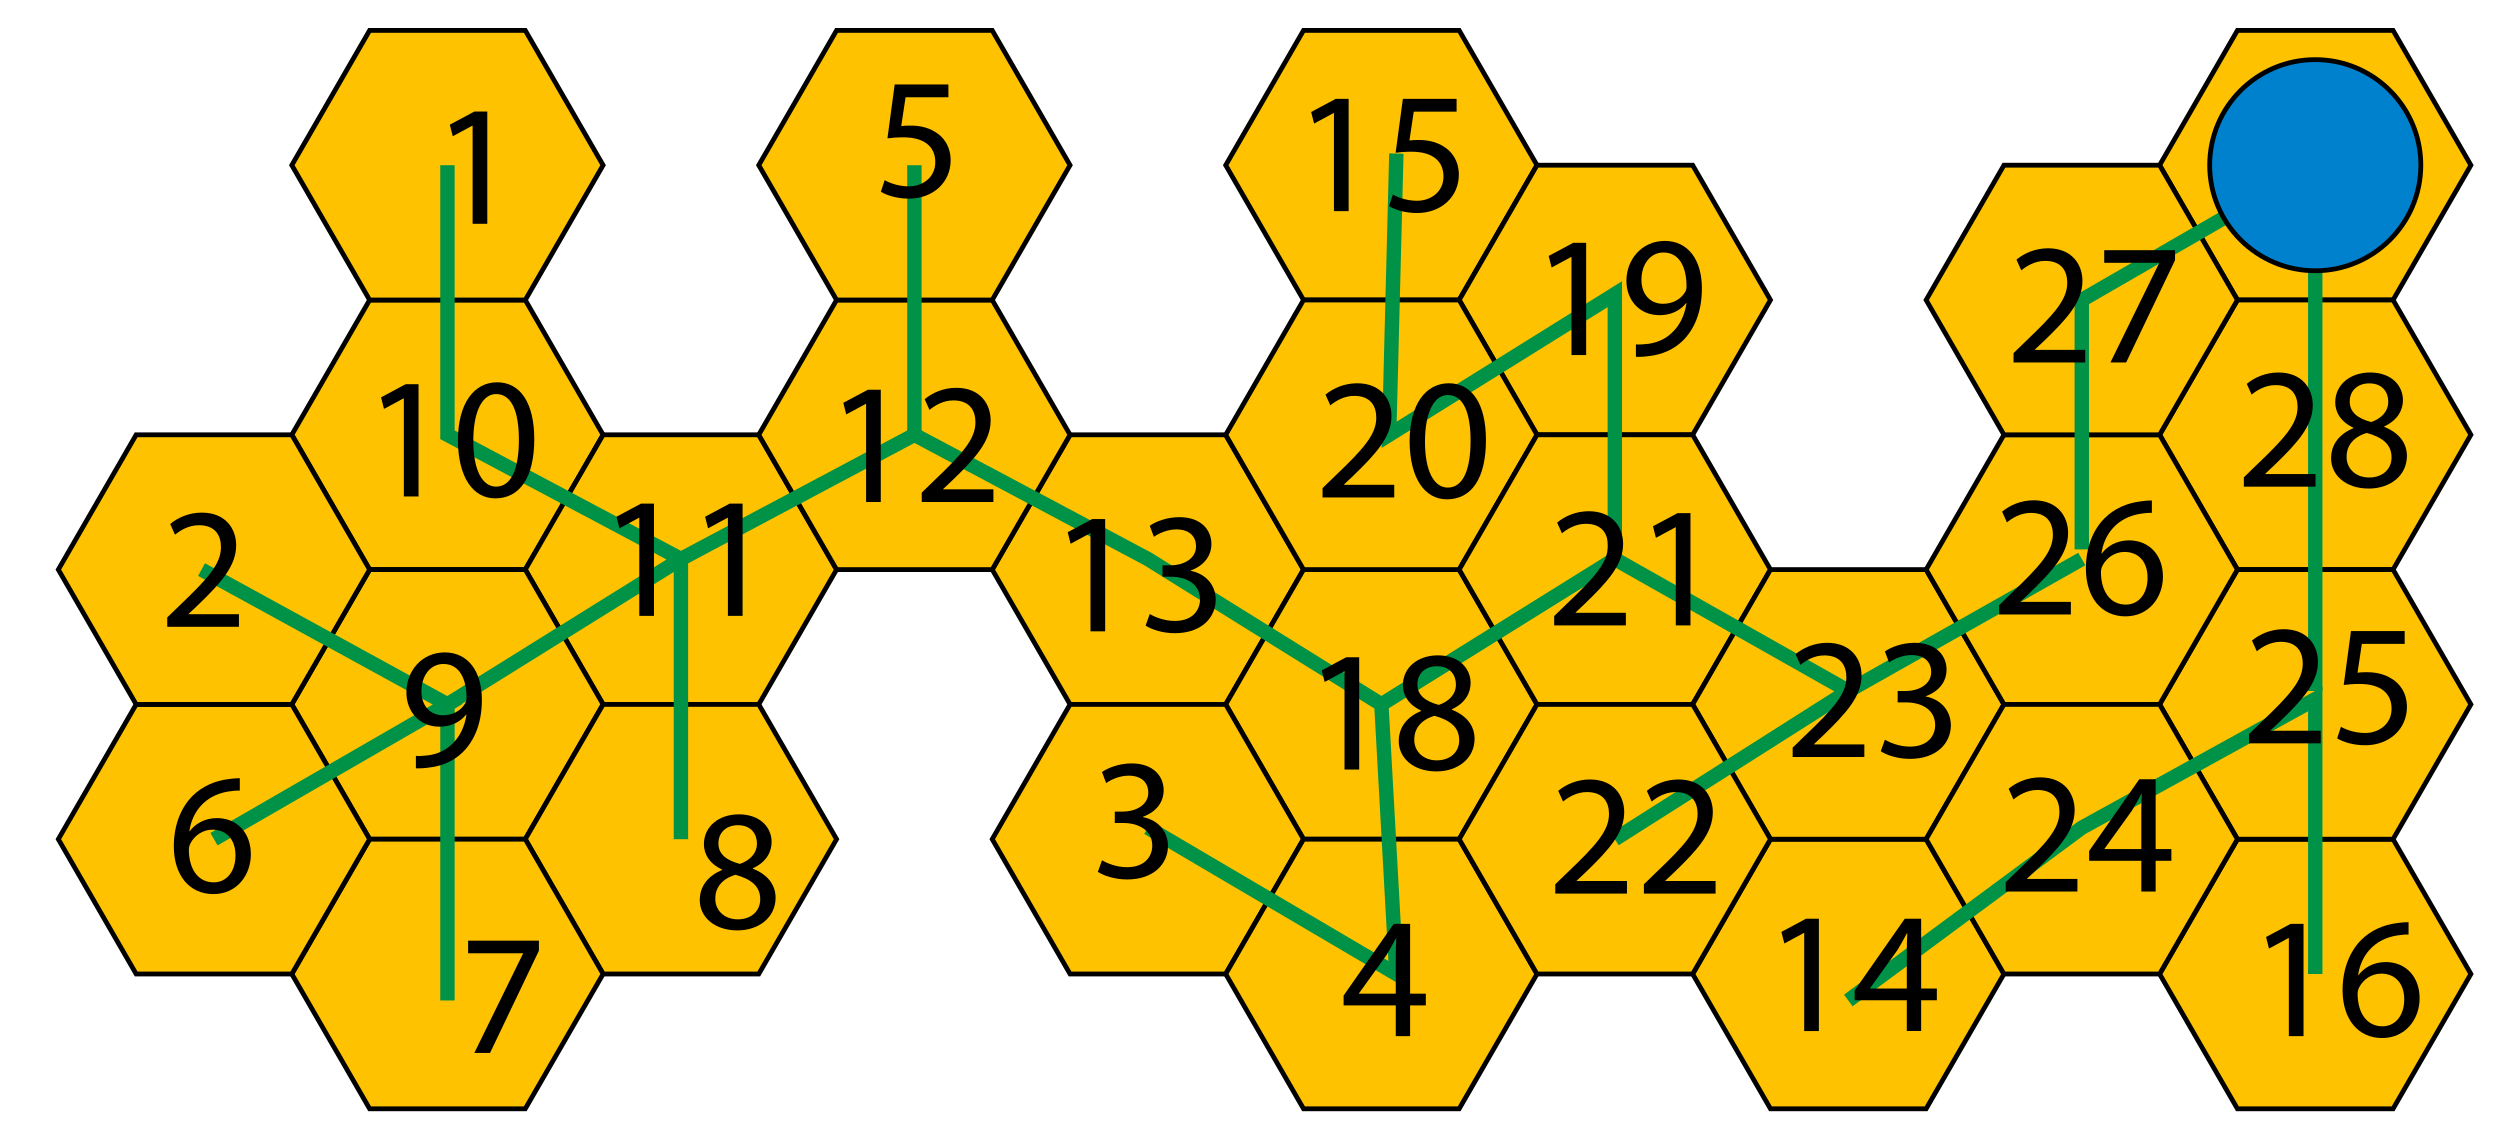 <?xml version="1.0" encoding="utf-8"?>
<!-- Generator: Adobe Illustrator 15.1.0, SVG Export Plug-In . SVG Version: 6.00 Build 0)  -->
<!DOCTYPE svg PUBLIC "-//W3C//DTD SVG 1.1//EN" "http://www.w3.org/Graphics/SVG/1.1/DTD/svg11.dtd">
<svg version="1.1" id="Layer_1" xmlns="http://www.w3.org/2000/svg" xmlns:xlink="http://www.w3.org/1999/xlink" x="0px" y="0px"
	 width="521px" height="238px" viewBox="0 0 521 238" enable-background="new 0 0 521 238" xml:space="preserve">
<polygon fill="#FEC200" stroke="#000000" points="77.03,118.703 60.811,90.611 77.03,62.519 109.467,62.519 125.686,90.611 
	109.467,118.703 "/>
<polygon fill="#FEC200" stroke="#000000" points="125.686,146.794 109.467,118.703 125.686,90.611 158.124,90.611 174.342,118.703 
	158.124,146.794 "/>
<polygon fill="#FEC200" stroke="#000000" points="77.03,174.886 60.811,146.794 77.03,118.703 109.467,118.703 125.686,146.794 
	109.467,174.886 "/>
<polygon fill="#FEC200" stroke="#000000" points="222.999,146.794 206.78,118.703 222.999,90.611 255.436,90.611 271.655,118.703 
	255.436,146.794 "/>
<polygon fill="#FEC200" stroke="#000000" points="271.655,174.886 255.436,146.794 271.655,118.703 304.092,118.703 
	320.311,146.794 304.092,174.886 "/>
<polygon fill="#FEC200" stroke="#000000" points="222.999,202.978 206.78,174.886 222.999,146.794 255.436,146.794 271.655,174.886 
	255.436,202.978 "/>
<polygon fill="#FEC200" stroke="#000000" points="271.655,62.519 255.436,34.427 271.655,6.335 304.092,6.335 320.311,34.427 
	304.092,62.519 "/>
<polygon fill="#FEC200" stroke="#000000" points="368.967,231.07 352.748,202.978 368.967,174.886 401.404,174.886 417.623,202.978 
	401.404,231.07 "/>
<polygon fill="#FEC200" stroke="#000000" points="271.655,231.07 255.436,202.978 271.655,174.886 304.092,174.886 320.311,202.978 
	304.092,231.07 "/>
<polygon fill="#FEC200" stroke="#000000" points="77.03,62.519 60.811,34.427 77.03,6.335 109.467,6.335 125.686,34.427 
	109.467,62.519 "/>
<polygon fill="#FEC200" stroke="#000000" points="466.279,231.07 450.061,202.978 466.279,174.886 498.717,174.886 514.936,202.978 
	498.717,231.07 "/>
<polygon fill="#FEC200" stroke="#000000" points="466.279,62.519 450.061,34.427 466.279,6.335 498.717,6.335 514.936,34.427 
	498.717,62.519 "/>
<polygon fill="#FEC200" stroke="#000000" points="320.311,90.611 304.092,62.519 320.311,34.427 352.749,34.427 368.967,62.519 
	352.749,90.611 "/>
<polygon fill="#FEC200" stroke="#000000" points="271.655,118.703 255.436,90.611 271.655,62.519 304.092,62.519 320.311,90.611 
	304.092,118.703 "/>
<polygon fill="#FEC200" stroke="#000000" points="320.311,146.794 304.092,118.703 320.311,90.611 352.749,90.611 368.967,118.703 
	352.749,146.794 "/>
<polygon fill="#FEC200" stroke="#000000" points="368.967,174.886 352.749,146.794 368.967,118.703 401.404,118.703 
	417.623,146.794 401.404,174.886 "/>
<polygon fill="#FEC200" stroke="#000000" points="320.311,202.978 304.092,174.886 320.311,146.794 352.749,146.794 
	368.967,174.886 352.749,202.978 "/>
<polygon fill="#FEC200" stroke="#000000" points="125.686,202.978 109.467,174.886 125.686,146.794 158.124,146.794 
	174.342,174.886 158.124,202.978 "/>
<polygon fill="#FEC200" stroke="#000000" points="174.342,118.703 158.124,90.611 174.342,62.519 206.78,62.519 222.999,90.611 
	206.78,118.703 "/>
<polygon fill="#FEC200" stroke="#000000" points="174.342,62.519 158.124,34.427 174.342,6.335 206.78,6.335 222.999,34.427 
	206.78,62.519 "/>
<polygon fill="#FEC200" stroke="#000000" points="77.03,231.07 60.811,202.978 77.03,174.886 109.467,174.886 125.686,202.978 
	109.467,231.07 "/>
<polygon fill="#FEC200" stroke="#000000" points="28.374,202.978 12.155,174.886 28.374,146.794 60.811,146.794 77.03,174.886 
	60.811,202.978 "/>
<polygon fill="#FEC200" stroke="#000000" points="28.374,146.794 12.155,118.703 28.374,90.611 60.811,90.611 77.03,118.703 
	60.811,146.794 "/>
<polygon fill="#FEC200" stroke="#000000" points="466.279,118.703 450.061,90.611 466.279,62.519 498.717,62.519 514.936,90.611 
	498.717,118.703 "/>
<polygon fill="#FEC200" stroke="#000000" points="466.279,174.886 450.061,146.794 466.279,118.703 498.717,118.703 
	514.936,146.794 498.717,174.886 "/>
<polygon fill="#FEC200" stroke="#000000" points="417.623,146.794 401.404,118.703 417.623,90.611 450.061,90.611 466.279,118.703 
	450.061,146.794 "/>
<polygon fill="#FEC200" stroke="#000000" points="417.623,90.611 401.404,62.519 417.623,34.427 450.061,34.427 466.279,62.519 
	450.061,90.611 "/>
<polygon fill="#FEC200" stroke="#000000" points="417.623,202.978 401.404,174.886 417.623,146.794 450.061,146.794 
	466.279,174.886 450.061,202.978 "/>
<polyline fill="none" stroke="#009246" stroke-width="3" points="93.249,34.427 93.249,90.611 141.905,116.5 93.249,146.794 
	93.249,208.5 "/>
<polyline fill="none" stroke="#009246" stroke-width="3" points="44.592,174.886 93.249,146.794 42,118.703 "/>
<polyline fill="none" stroke="#009246" stroke-width="3" points="141.905,174.886 141.905,116.5 190.561,90.611 190.561,34.427 "/>
<polyline fill="none" stroke="#009246" stroke-width="3" points="239.217,172.5 291,202.978 287.874,146.794 239.217,116.5 
	190.561,90.611 "/>
<polyline fill="none" stroke="#009246" stroke-width="3" points="291,32 289.5,90.611 336.529,61.306 336.529,116.5 
	287.874,146.794 "/>
<polyline fill="none" stroke="#009246" stroke-width="3" points="336.529,174.886 385.186,144 336.529,116.5 "/>
<polyline fill="none" stroke="#009246" stroke-width="3" points="385.186,208.5 433.842,172.5 482.498,145.693 482.498,202.978 "/>
<line fill="none" stroke="#009246" stroke-width="3" x1="385.186" y1="144" x2="433.842" y2="116.5"/>
<polyline fill="none" stroke="#009246" stroke-width="3" points="433.842,114.5 433.842,62.519 482.498,34.427 482.498,89.397 
	482.498,144 "/>
<circle fill="#0081CD" stroke="#000000" cx="482.498" cy="34.427" r="22"/>
<g>
	<path d="M98.492,26.197H98.42l-4.067,2.196l-0.612-2.412l5.111-2.735h2.7v23.397h-3.06V26.197z"/>
</g>
<g>
	<path d="M34.853,130.621v-1.944l2.484-2.412c5.975-5.688,8.711-8.711,8.711-12.238c0-2.376-1.116-4.572-4.607-4.572
		c-2.124,0-3.888,1.08-4.967,1.98l-1.008-2.232c1.583-1.332,3.923-2.375,6.587-2.375c5.04,0,7.163,3.456,7.163,6.803
		c0,4.319-3.131,7.811-8.063,12.562l-1.836,1.728v0.072h10.475v2.627H34.853z"/>
</g>
<g>
	<path d="M229.656,179.286c0.9,0.54,2.952,1.44,5.184,1.44c4.031,0,5.327-2.556,5.292-4.536c-0.036-3.275-2.988-4.679-6.047-4.679
		h-1.764v-2.376h1.764c2.304,0,5.219-1.188,5.219-3.959c0-1.872-1.188-3.527-4.104-3.527c-1.872,0-3.671,0.828-4.679,1.548
		l-0.864-2.304c1.26-0.9,3.636-1.8,6.155-1.8c4.607,0,6.695,2.736,6.695,5.579c0,2.448-1.476,4.5-4.319,5.543v0.072
		c2.879,0.54,5.183,2.7,5.219,5.976c0,3.743-2.952,7.019-8.531,7.019c-2.628,0-4.932-0.828-6.083-1.584L229.656,179.286z"/>
</g>
<g>
	<path d="M290.878,215.934v-6.407h-10.871v-2.052l10.438-14.938h3.42v14.542h3.275v2.448h-3.275v6.407H290.878z M290.878,207.079
		v-7.811c0-1.224,0.036-2.448,0.108-3.671h-0.108c-0.72,1.368-1.296,2.375-1.944,3.456l-5.723,7.955v0.072H290.878z"/>
</g>
<g>
	<path d="M197.646,20.267h-8.927l-0.9,6.011c0.54-0.072,1.044-0.108,1.908-0.108c1.836,0,3.6,0.36,5.04,1.26
		c1.835,1.008,3.348,3.06,3.348,5.975c0,4.572-3.636,7.991-8.711,7.991c-2.556,0-4.68-0.72-5.832-1.44l0.792-2.412
		c0.972,0.576,2.88,1.296,5.04,1.296c2.952,0,5.543-1.944,5.507-5.075c0-3.024-2.052-5.147-6.695-5.147
		c-1.368,0-2.412,0.108-3.275,0.216l1.512-11.23h11.194V20.267z"/>
</g>
<g>
	<path d="M49.974,164.768c-0.648-0.036-1.476,0.036-2.375,0.18c-5.003,0.792-7.595,4.392-8.135,8.279h0.072
		c1.116-1.512,3.095-2.735,5.687-2.735c4.14,0,7.055,3.023,7.055,7.559c0,4.319-2.916,8.279-7.811,8.279
		c-4.967,0-8.243-3.888-8.243-9.971c0-4.607,1.62-8.243,3.96-10.547c1.943-1.908,4.535-3.096,7.487-3.456
		c0.936-0.144,1.728-0.18,2.304-0.18V164.768z M49.074,178.267c0-3.348-1.908-5.363-4.823-5.363c-1.908,0-3.708,1.152-4.572,2.879
		c-0.18,0.36-0.324,0.792-0.324,1.368c0.036,3.852,1.836,6.731,5.183,6.731C47.238,183.882,49.074,181.614,49.074,178.267z"/>
</g>
<g>
	<path d="M112.31,196.037v2.087l-10.187,21.31h-3.275l10.151-20.697v-0.072H97.552v-2.627H112.31z"/>
</g>
<g>
	<path d="M150.439,181.189c-2.628-1.224-3.744-3.239-3.744-5.255c0-3.708,3.131-6.227,7.271-6.227c4.536,0,6.839,2.808,6.839,5.759
		c0,1.979-1.008,4.14-3.888,5.471v0.108c2.916,1.152,4.715,3.24,4.715,6.047c0,4.104-3.492,6.803-7.955,6.803
		c-4.895,0-7.847-2.88-7.847-6.299c0-2.952,1.764-5.075,4.643-6.299L150.439,181.189z M158.43,187.417
		c0-2.808-1.979-4.212-5.147-5.112c-2.735,0.792-4.211,2.628-4.211,4.86c-0.108,2.339,1.692,4.427,4.68,4.427
		C156.595,191.592,158.43,189.829,158.43,187.417z M149.719,175.718c-0.036,2.34,1.764,3.6,4.463,4.319
		c2.016-0.684,3.563-2.124,3.563-4.248c0-1.872-1.116-3.815-3.959-3.815C151.159,171.975,149.719,173.703,149.719,175.718z"/>
</g>
<g>
	<path d="M86.671,157.522c0.684,0.072,1.476,0,2.556-0.108c1.836-0.252,3.563-0.972,4.896-2.268
		c1.548-1.404,2.664-3.456,3.096-6.191H97.11c-1.295,1.584-3.167,2.484-5.543,2.484c-4.176,0-6.875-3.167-6.875-7.163
		c0-4.427,3.204-8.315,7.991-8.315s7.739,3.852,7.739,9.899c0,5.111-1.728,8.71-4.032,10.942c-1.8,1.764-4.283,2.844-6.803,3.132
		c-1.152,0.18-2.16,0.216-2.916,0.18V157.522z M87.823,144.096c0,2.916,1.764,4.968,4.5,4.968c2.124,0,3.779-1.044,4.607-2.448
		c0.18-0.324,0.288-0.648,0.288-1.188c0-3.996-1.476-7.055-4.824-7.055C89.731,138.373,87.823,140.748,87.823,144.096z"/>
</g>
<g>
	<path d="M84.163,83.02h-0.072l-4.067,2.196l-0.612-2.412l5.111-2.735h2.7v23.397h-3.06V83.02z"/>
	<path d="M111.341,91.514c0,7.955-2.988,12.347-8.135,12.347c-4.571,0-7.703-4.284-7.775-12.022c0-7.883,3.419-12.167,8.171-12.167
		C108.498,79.672,111.341,84.063,111.341,91.514z M98.635,91.875c0,6.083,1.872,9.539,4.751,9.539c3.204,0,4.751-3.779,4.751-9.755
		c0-5.759-1.44-9.539-4.751-9.539C100.65,82.12,98.635,85.503,98.635,91.875z"/>
</g>
<g>
	<path d="M133.229,107.902h-0.072l-4.067,2.196l-0.612-2.412l5.111-2.735h2.7v23.397h-3.06V107.902z"/>
	<path d="M151.696,107.902h-0.072l-4.067,2.196l-0.612-2.412l5.111-2.735h2.7v23.397h-3.06V107.902z"/>
</g>
<g>
	<path d="M180.495,84.166h-0.072l-4.067,2.196l-0.612-2.412l5.111-2.735h2.7v23.397h-3.06V84.166z"/>
	<path d="M192.087,104.611v-1.944l2.484-2.412c5.975-5.688,8.711-8.711,8.711-12.238c0-2.376-1.116-4.572-4.607-4.572
		c-2.124,0-3.888,1.08-4.967,1.98l-1.008-2.232c1.583-1.332,3.923-2.375,6.587-2.375c5.04,0,7.163,3.456,7.163,6.803
		c0,4.319-3.131,7.811-8.063,12.562l-1.836,1.728v0.072h10.475v2.627H192.087z"/>
</g>
<g>
	<path d="M227.258,111.121h-0.072l-4.067,2.196l-0.612-2.412l5.111-2.735h2.7v23.397h-3.06V111.121z"/>
	<path d="M239.606,127.966c0.9,0.54,2.952,1.44,5.184,1.44c4.031,0,5.327-2.556,5.292-4.536c-0.036-3.275-2.988-4.679-6.047-4.679
		h-1.764v-2.376h1.764c2.304,0,5.219-1.188,5.219-3.959c0-1.872-1.188-3.527-4.104-3.527c-1.872,0-3.671,0.828-4.679,1.548
		l-0.864-2.304c1.26-0.9,3.636-1.8,6.155-1.8c4.607,0,6.695,2.736,6.695,5.579c0,2.448-1.476,4.5-4.319,5.543v0.072
		c2.879,0.54,5.183,2.7,5.219,5.976c0,3.744-2.952,7.019-8.531,7.019c-2.628,0-4.932-0.828-6.083-1.584L239.606,127.966z"/>
</g>
<g>
	<path d="M375.995,194.422h-0.072l-4.067,2.196l-0.612-2.412l5.111-2.735h2.7v23.397h-3.06V194.422z"/>
	<path d="M397.378,214.867v-6.407h-10.87v-2.052l10.438-14.938h3.42v14.542h3.275v2.448h-3.275v6.407H397.378z M397.378,206.012
		v-7.811c0-1.224,0.036-2.448,0.108-3.671h-0.108c-0.72,1.368-1.296,2.375-1.943,3.456l-5.724,7.955v0.072H397.378z"/>
</g>
<g>
	<path d="M277.995,23.555h-0.072l-4.067,2.196l-0.612-2.412l5.111-2.735h2.7V44h-3.06V23.555z"/>
	<path d="M303.553,23.267h-8.927l-0.9,6.011c0.54-0.072,1.044-0.108,1.908-0.108c1.836,0,3.6,0.36,5.04,1.26
		c1.835,1.008,3.348,3.06,3.348,5.975c0,4.572-3.636,7.991-8.711,7.991c-2.556,0-4.68-0.72-5.832-1.44l0.792-2.412
		c0.972,0.576,2.879,1.296,5.04,1.296c2.952,0,5.543-1.944,5.507-5.075c0-3.024-2.052-5.147-6.695-5.147
		c-1.368,0-2.412,0.108-3.276,0.216l1.512-11.23h11.194V23.267z"/>
</g>
<g>
	<path d="M476.995,195.488h-0.072l-4.067,2.196l-0.612-2.412l5.111-2.735h2.7v23.397h-3.06V195.488z"/>
	<path d="M501.941,194.768c-0.647-0.036-1.476,0.036-2.375,0.18c-5.004,0.792-7.596,4.392-8.135,8.279h0.071
		c1.116-1.512,3.096-2.735,5.688-2.735c4.14,0,7.056,3.023,7.056,7.559c0,4.319-2.916,8.279-7.812,8.279
		c-4.968,0-8.243-3.888-8.243-9.971c0-4.607,1.62-8.243,3.96-10.547c1.943-1.908,4.535-3.096,7.487-3.456
		c0.936-0.144,1.728-0.18,2.303-0.18V194.768z M501.042,208.267c0-3.348-1.908-5.363-4.823-5.363c-1.908,0-3.708,1.152-4.571,2.879
		c-0.181,0.36-0.324,0.792-0.324,1.368c0.036,3.852,1.836,6.731,5.184,6.731C499.206,213.882,501.042,211.614,501.042,208.267z"/>
</g>
<g>
	<path d="M280.196,139.922h-0.072l-4.067,2.196l-0.612-2.412l5.111-2.735h2.7v23.397h-3.06V139.922z"/>
	<path d="M296.108,148.057c-2.628-1.224-3.744-3.239-3.744-5.255c0-3.708,3.131-6.227,7.271-6.227c4.536,0,6.839,2.808,6.839,5.759
		c0,1.979-1.008,4.14-3.888,5.471v0.108c2.916,1.152,4.715,3.24,4.715,6.047c0,4.104-3.492,6.803-7.955,6.803
		c-4.895,0-7.847-2.88-7.847-6.299c0-2.952,1.764-5.075,4.643-6.299L296.108,148.057z M304.099,154.284
		c0-2.808-1.979-4.212-5.147-5.112c-2.735,0.792-4.211,2.628-4.211,4.86c-0.108,2.339,1.692,4.427,4.68,4.427
		C302.263,158.459,304.099,156.696,304.099,154.284z M295.388,142.585c-0.036,2.34,1.764,3.6,4.463,4.319
		c2.016-0.684,3.564-2.124,3.564-4.248c0-1.872-1.116-3.815-3.96-3.815C296.828,138.842,295.388,140.57,295.388,142.585z"/>
</g>
<g>
	<path d="M327.495,53.555h-0.072l-4.067,2.196l-0.612-2.412l5.111-2.735h2.7V74h-3.06V53.555z"/>
	<path d="M340.923,71.768c0.684,0.072,1.476,0,2.556-0.108c1.836-0.252,3.563-0.972,4.896-2.268
		c1.548-1.404,2.664-3.456,3.096-6.191h-0.108c-1.295,1.584-3.167,2.484-5.543,2.484c-4.176,0-6.875-3.167-6.875-7.163
		c0-4.427,3.204-8.315,7.991-8.315s7.739,3.852,7.739,9.899c0,5.111-1.728,8.71-4.032,10.942c-1.8,1.764-4.283,2.844-6.803,3.132
		c-1.152,0.18-2.16,0.216-2.916,0.18V71.768z M342.075,58.342c0,2.916,1.764,4.968,4.5,4.968c2.124,0,3.779-1.044,4.607-2.448
		c0.18-0.324,0.288-0.648,0.288-1.188c0-3.996-1.476-7.055-4.824-7.055C343.982,52.619,342.075,54.994,342.075,58.342z"/>
</g>
<g>
	<path d="M275.62,103.666v-1.944l2.484-2.412c5.975-5.688,8.711-8.711,8.711-12.238c0-2.376-1.116-4.572-4.607-4.572
		c-2.124,0-3.888,1.08-4.967,1.98l-1.008-2.232c1.583-1.332,3.923-2.375,6.587-2.375c5.04,0,7.163,3.456,7.163,6.803
		c0,4.319-3.131,7.811-8.063,12.562l-1.836,1.728v0.072h10.475v2.627H275.62z"/>
	<path d="M309.673,91.715c0,7.955-2.988,12.347-8.135,12.347c-4.571,0-7.703-4.284-7.775-12.022c0-7.883,3.419-12.167,8.171-12.167
		C306.83,79.873,309.673,84.265,309.673,91.715z M296.967,92.076c0,6.083,1.872,9.539,4.751,9.539c3.204,0,4.751-3.779,4.751-9.755
		c0-5.759-1.44-9.539-4.751-9.539C298.982,82.321,296.967,85.704,296.967,92.076z"/>
</g>
<g>
	<path d="M323.891,130.33v-1.944l2.484-2.412c5.975-5.688,8.711-8.711,8.711-12.238c0-2.376-1.116-4.572-4.607-4.572
		c-2.124,0-3.888,1.08-4.967,1.98l-1.008-2.232c1.583-1.332,3.923-2.375,6.587-2.375c5.04,0,7.163,3.456,7.163,6.803
		c0,4.319-3.131,7.811-8.063,12.562l-1.836,1.728v0.072h10.475v2.627H323.891z"/>
	<path d="M349.234,109.885h-0.072l-4.067,2.196l-0.612-2.412l5.111-2.735h2.7v23.397h-3.06V109.885z"/>
</g>
<g>
	<path d="M324.12,186.234v-1.944l2.484-2.412c5.975-5.688,8.711-8.711,8.711-12.238c0-2.376-1.116-4.572-4.607-4.572
		c-2.124,0-3.888,1.08-4.967,1.98l-1.008-2.232c1.583-1.332,3.923-2.375,6.587-2.375c5.04,0,7.163,3.456,7.163,6.803
		c0,4.319-3.131,7.811-8.063,12.562l-1.836,1.728v0.072h10.475v2.627H324.12z"/>
	<path d="M342.587,186.234v-1.944l2.484-2.412c5.975-5.688,8.711-8.711,8.711-12.238c0-2.376-1.116-4.572-4.607-4.572
		c-2.124,0-3.888,1.08-4.967,1.98l-1.008-2.232c1.583-1.332,3.923-2.375,6.587-2.375c5.039,0,7.163,3.456,7.163,6.803
		c0,4.319-3.131,7.811-8.063,12.562l-1.836,1.728v0.072h10.475v2.627H342.587z"/>
</g>
<g>
	<path d="M373.587,157.754v-1.944l2.483-2.412c5.976-5.688,8.711-8.711,8.711-12.238c0-2.376-1.116-4.572-4.607-4.572
		c-2.124,0-3.888,1.08-4.968,1.98l-1.008-2.232c1.584-1.332,3.924-2.375,6.588-2.375c5.039,0,7.163,3.456,7.163,6.803
		c0,4.319-3.132,7.811-8.063,12.562l-1.836,1.728v0.072h10.475v2.627H373.587z"/>
	<path d="M392.811,154.154c0.899,0.54,2.951,1.44,5.183,1.44c4.032,0,5.328-2.556,5.292-4.536c-0.036-3.275-2.988-4.679-6.048-4.679
		h-1.764v-2.376h1.764c2.304,0,5.22-1.188,5.22-3.959c0-1.872-1.188-3.527-4.104-3.527c-1.872,0-3.672,0.828-4.68,1.548
		l-0.863-2.304c1.26-0.9,3.636-1.8,6.155-1.8c4.607,0,6.695,2.736,6.695,5.579c0,2.448-1.477,4.5-4.32,5.543v0.072
		c2.88,0.54,5.184,2.7,5.22,5.976c0,3.743-2.951,7.019-8.531,7.019c-2.627,0-4.931-0.828-6.083-1.584L392.811,154.154z"/>
</g>
<g>
	<path d="M417.992,185.795v-1.944l2.483-2.412c5.976-5.688,8.711-8.711,8.711-12.238c0-2.376-1.116-4.572-4.607-4.572
		c-2.124,0-3.888,1.08-4.968,1.98l-1.008-2.232c1.584-1.332,3.924-2.375,6.588-2.375c5.039,0,7.163,3.456,7.163,6.803
		c0,4.319-3.132,7.811-8.063,12.562l-1.836,1.728v0.072h10.475v2.627H417.992z"/>
	<path d="M446.25,185.795v-6.407h-10.87v-2.052l10.438-14.938h3.42v14.542h3.275v2.448h-3.275v6.407H446.25z M446.25,176.94v-7.811
		c0-1.224,0.036-2.448,0.108-3.671h-0.108c-0.72,1.368-1.296,2.375-1.943,3.456l-5.724,7.955v0.072H446.25z"/>
</g>
<g>
	<path d="M468.701,154.917v-1.944l2.483-2.412c5.976-5.688,8.711-8.711,8.711-12.238c0-2.376-1.116-4.572-4.607-4.572
		c-2.124,0-3.888,1.08-4.968,1.98l-1.008-2.232c1.584-1.332,3.924-2.375,6.588-2.375c5.039,0,7.163,3.456,7.163,6.803
		c0,4.319-3.132,7.811-8.063,12.562l-1.836,1.728v0.072h10.475v2.627H468.701z"/>
	<path d="M501.135,134.183h-8.927l-0.899,6.011c0.539-0.072,1.043-0.108,1.907-0.108c1.836,0,3.6,0.36,5.039,1.26
		c1.836,1.008,3.348,3.06,3.348,5.975c0,4.572-3.636,7.991-8.711,7.991c-2.556,0-4.679-0.72-5.831-1.44l0.792-2.412
		c0.972,0.576,2.88,1.296,5.039,1.296c2.952,0,5.544-1.944,5.508-5.075c0-3.024-2.052-5.147-6.695-5.147
		c-1.368,0-2.412,0.108-3.275,0.216l1.512-11.23h11.194V134.183z"/>
</g>
<g>
	<path d="M416.63,128.052v-1.944l2.483-2.412c5.976-5.688,8.711-8.711,8.711-12.238c0-2.376-1.116-4.572-4.607-4.572
		c-2.124,0-3.888,1.08-4.968,1.98l-1.008-2.232c1.584-1.332,3.924-2.375,6.588-2.375c5.039,0,7.163,3.456,7.163,6.803
		c0,4.319-3.132,7.811-8.063,12.562l-1.836,1.728v0.072h10.475v2.627H416.63z"/>
	<path d="M448.451,106.887c-0.647-0.036-1.476,0.036-2.375,0.18c-5.004,0.792-7.596,4.392-8.135,8.279h0.071
		c1.116-1.512,3.096-2.735,5.688-2.735c4.14,0,7.056,3.023,7.056,7.559c0,4.319-2.916,8.279-7.812,8.279
		c-4.968,0-8.243-3.888-8.243-9.971c0-4.607,1.62-8.243,3.96-10.547c1.943-1.908,4.535-3.096,7.487-3.456
		c0.936-0.144,1.728-0.18,2.303-0.18V106.887z M447.552,120.385c0-3.348-1.908-5.363-4.823-5.363c-1.908,0-3.708,1.152-4.571,2.879
		c-0.181,0.36-0.324,0.792-0.324,1.368c0.036,3.852,1.836,6.731,5.184,6.731C445.716,126,447.552,123.733,447.552,120.385z"/>
</g>
<g>
	<path d="M419.62,75.534V73.59l2.483-2.412c5.976-5.688,8.711-8.711,8.711-12.238c0-2.376-1.116-4.572-4.607-4.572
		c-2.124,0-3.888,1.08-4.968,1.98l-1.008-2.232c1.584-1.332,3.924-2.375,6.588-2.375c5.039,0,7.163,3.456,7.163,6.803
		c0,4.319-3.132,7.811-8.063,12.562l-1.836,1.728v0.072h10.475v2.627H419.62z"/>
	<path d="M453.277,52.137v2.087l-10.187,21.31h-3.275l10.15-20.697v-0.072H438.52v-2.627H453.277z"/>
</g>
<g>
	<path d="M467.62,101.42v-1.944l2.483-2.412c5.976-5.688,8.711-8.711,8.711-12.238c0-2.376-1.116-4.572-4.607-4.572
		c-2.124,0-3.888,1.08-4.968,1.98l-1.008-2.232c1.584-1.332,3.924-2.375,6.588-2.375c5.039,0,7.163,3.456,7.163,6.803
		c0,4.319-3.132,7.811-8.063,12.562l-1.836,1.728v0.072h10.475v2.627H467.62z"/>
	<path d="M490.407,89.109c-2.628-1.224-3.744-3.239-3.744-5.255c0-3.708,3.132-6.227,7.271-6.227c4.535,0,6.839,2.808,6.839,5.759
		c0,1.979-1.008,4.14-3.888,5.471v0.108c2.916,1.152,4.716,3.24,4.716,6.047c0,4.104-3.491,6.803-7.955,6.803
		c-4.896,0-7.847-2.88-7.847-6.299c0-2.952,1.764-5.075,4.644-6.299L490.407,89.109z M498.398,95.337
		c0-2.808-1.98-4.212-5.147-5.112c-2.736,0.792-4.212,2.628-4.212,4.86c-0.107,2.339,1.692,4.427,4.68,4.427
		C496.562,99.512,498.398,97.749,498.398,95.337z M489.688,83.638c-0.036,2.34,1.764,3.6,4.463,4.319
		c2.016-0.684,3.563-2.124,3.563-4.248c0-1.872-1.115-3.815-3.959-3.815C491.127,79.895,489.688,81.623,489.688,83.638z"/>
</g>
</svg>
